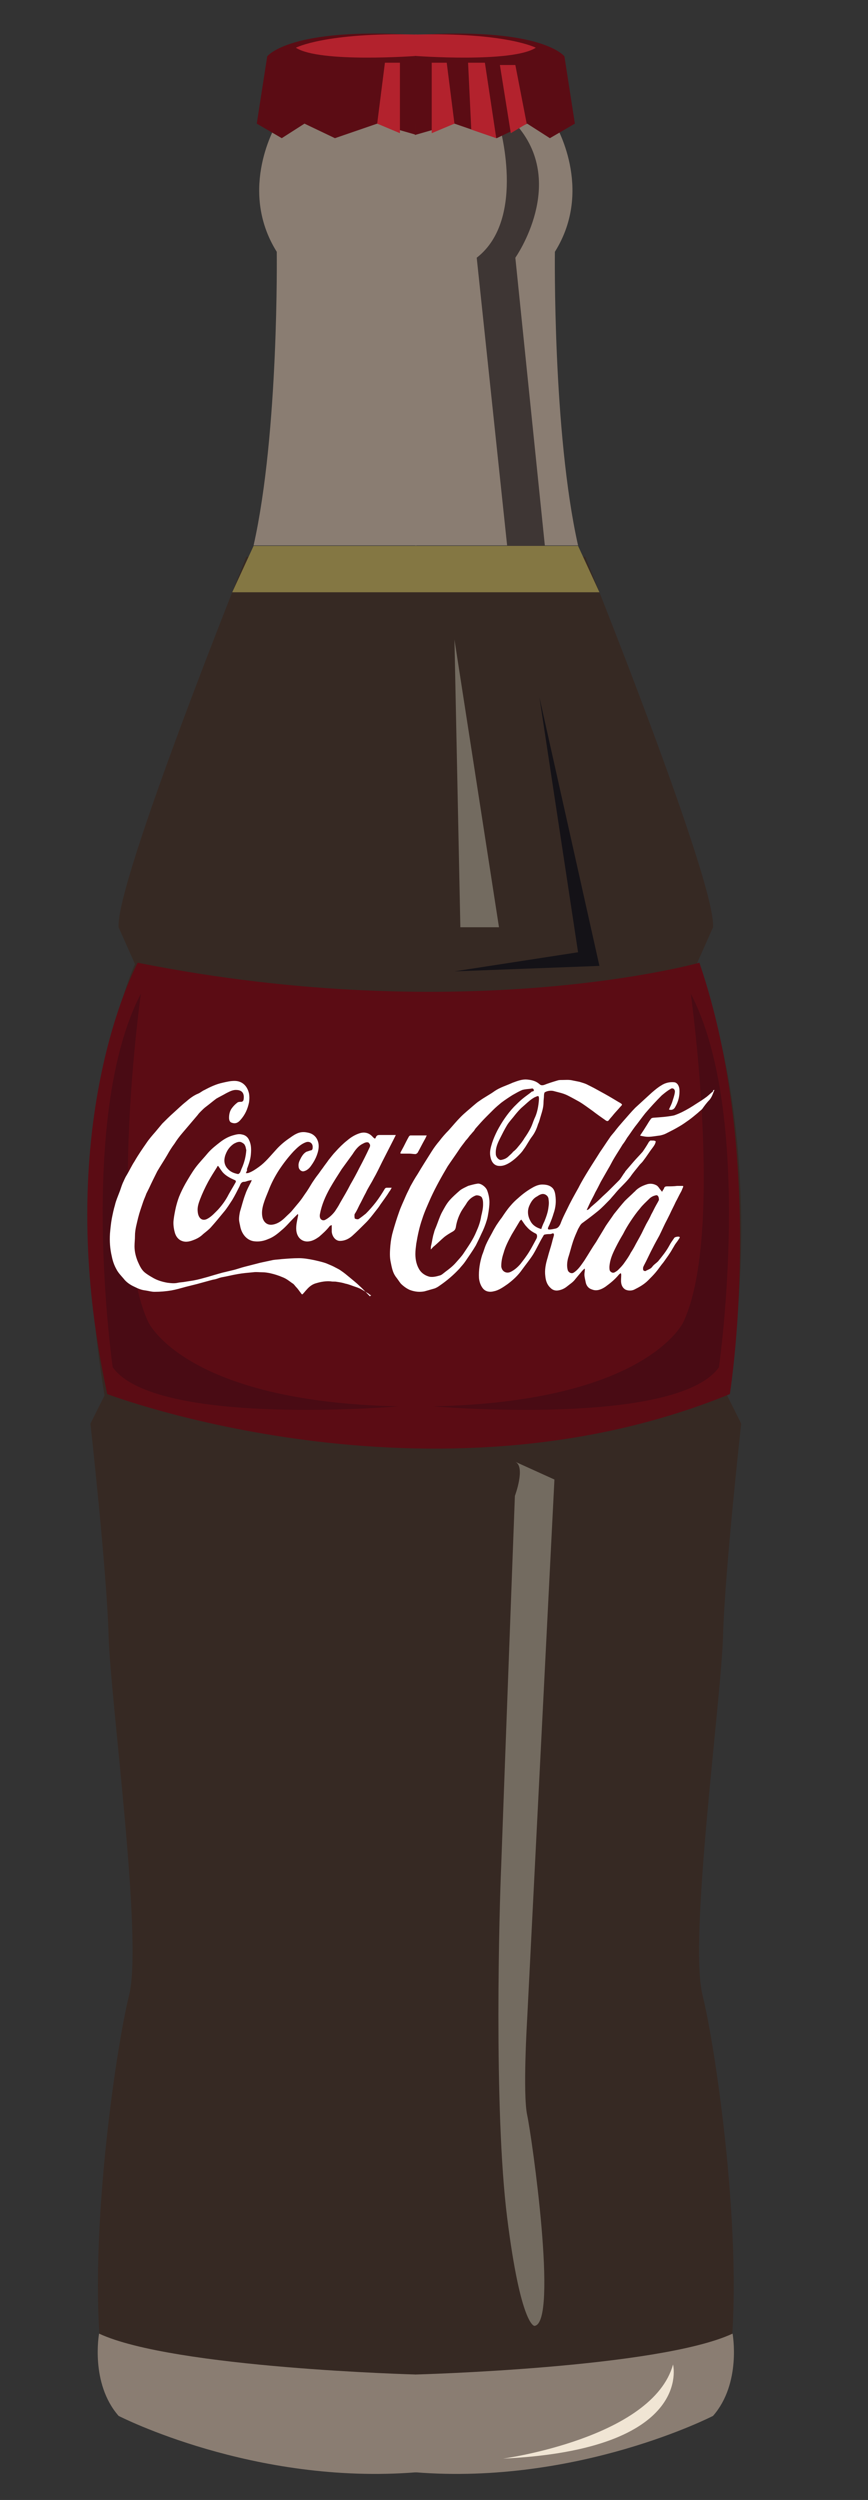 <?xml version="1.0" encoding="utf-8"?>
<!-- Generator: Adobe Illustrator 19.0.0, SVG Export Plug-In . SVG Version: 6.00 Build 0)  -->
<!DOCTYPE svg PUBLIC "-//W3C//DTD SVG 1.1//EN" "http://www.w3.org/Graphics/SVG/1.1/DTD/svg11.dtd">
<svg version="1.1" id="Layer_1" xmlns="http://www.w3.org/2000/svg" xmlns:xlink="http://www.w3.org/1999/xlink" x="0px" y="0px"
	 viewBox="-210 122 191 550" style="enable-background:new -210 122 191 550;" xml:space="preserve">
<rect x="-210" y="122" width="191" height="550" fill="#333333" stroke="none"/>
<style type="text/css">
	.st0{fill:#362923;}
	.st1{fill:#8A7D72;}
	.st2{fill:#847743;}
	.st3{fill:#5B0C14;}
	.st4{fill:#B3222D;}
	.st5{fill:#141217;}
	.st6{fill:#736B60;}
	.st7{fill:#F0E5D4;}
	.st8{fill:#3E3634;}
	.st9{fill:#490B14;}
	.st10{fill:#FFFFFF;}
</style>
<path class="st0" d="M-118.3,662.7V244.5h-37.5c0,0-28.8,71.5-28.1,81.5l3.6,8.1c0,0-16.5,36.2-6.7,94.9l-3.1,6.2
	c0,0,3.6,32.4,4,46.7c0.4,14.3,7.6,66.7,4.5,79.1c-3.1,12.4-9.8,59.1-5.4,84.4C-187,645.3-154,664.9-118.3,662.7z"/>
<path class="st1" d="M-118.3,644.4c0,0-53.6-1.4-69.9-9c0,0-2,10.9,4.3,18.1c0,0,29.7,15.3,65.6,12.4V644.4z"/>
<polygon class="st2" points="-118.3,242.1 -118.3,252.3 -158.9,252.3 -154.2,242.1 "/>
<path class="st1" d="M-118.3,242.1v-92.9h-30.8c0,0-8.7,14.3,0,28.2c0,0,0.5,39.7-5.1,64.6H-118.3z"/>
<path class="st3" d="M-118.3,129.7v22l-8.7-2.5l-9.3,3.2l-6.7-3.2l-5,3.2l-5.5-3.2l2.3-14.8C-151.1,134.3-146.2,127.9-118.3,129.7z"
	/>
<path class="st4" d="M-118.3,134.3c0,0-21.4,1.6-26.6-1.8c0,0,6.5-3.4,26.6-2.9V134.3z"/>
<polygon class="st4" points="-127,149.2 -125.3,135.8 -122,135.8 -122,151.3 "/>
<path class="st0" d="M-118.7,662.7V244.5h37.5c0,0,28.8,71.5,28.1,81.5l-3.6,8.1c0,0,16.5,36.2,6.7,94.9l3.1,6.2
	c0,0-3.6,32.4-4,46.7c-0.4,14.3-7.6,66.7-4.5,79.1c3.1,12.4,9.8,59.1,5.4,84.4C-50,645.3-83,664.9-118.7,662.7z"/>
<path class="st1" d="M-118.7,644.4c0,0,53.6-1.4,69.9-9c0,0,2,10.9-4.3,18.1c0,0-29.7,15.3-65.6,12.4V644.4z"/>
<polygon class="st2" points="-118.7,242.1 -118.7,252.3 -78.1,252.3 -82.8,242.1 "/>
<polygon class="st5" points="-110,335.7 -78.1,334.5 -91.3,275.4 -82.8,331.5 "/>
<path class="st6" d="M-96.6,443.6l8.6,3.9L-94,566.2c0,0-1,16.4,0,21.1c1,4.6,6.9,45.9,1.6,46.4c0,0-3,0.1-6-23.8
	s-1.7-68.8-1.3-77.7c0.3-8.8,3-81.1,3-81.1S-94.3,444.7-96.6,443.6z"/>
<polygon class="st6" points="-110,262.7 -100.2,326 -108.7,326 "/>
<path class="st7" d="M-61.9,642.2c0,0,4.7,18.7-37.4,20.7C-99.3,662.9-66.4,658.4-61.9,642.2z"/>
<path class="st1" d="M-118.7,242.1v-92.9h30.8c0,0,8.7,14.3,0,28.2c0,0-0.5,39.7,5.1,64.6H-118.7z"/>
<path class="st8" d="M-90.1,242.1l-6.5-63.4c0,0,11.7-16.6,0-29.5h-3.6c0,0,6.2,20.9-4.9,29.5l6.7,63.4H-90.1z"/>
<path class="st3" d="M-118.7,129.7v22l8.7-2.5l9.3,3.2l6.7-3.2l5,3.2l5.5-3.2l-2.3-14.8C-85.9,134.3-90.8,127.9-118.7,129.7z"/>
<path class="st4" d="M-118.7,134.3c0,0,21.4,1.6,26.6-1.8c0,0-6.5-3.4-26.6-2.9V134.3z"/>
<polygon class="st4" points="-110,149.2 -111.7,135.8 -115,135.8 -115,151.3 "/>
<polygon class="st4" points="-100.8,152.4 -103.3,135.8 -107,135.8 -106.3,150.5 "/>
<polygon class="st4" points="-94.1,149.2 -96.6,136.3 -100,136.3 -97.6,151.3 "/>
<path class="st3" d="M-186.4,428.7c0,0,71,27,137,0c0,0,8.2-51.3-6.7-94.9c0,0-51.3,14.4-123.6,0
	C-179.7,333.8-199.3,369.6-186.4,428.7z"/>
<path class="st9" d="M-122.3,431.4c0,0-53.5,4.6-62.9-8.6c0,0-7.9-55.1,6.2-82.2c0,0-7.4,52.9,1.6,72.2
	C-177.4,412.8-169.5,430.4-122.3,431.4z"/>
<path class="st9" d="M-114.7,431.4c0,0,53.5,4.6,62.9-8.6c0,0,7.9-55.1-6.2-82.2c0,0,7.4,52.9-1.6,72.2
	C-59.6,412.8-67.5,430.4-114.7,431.4z"/>
<g id="bOjIZk.tif_4_">
	<g>
		<path class="st10" d="M-65.7,373.1c-0.1,0.6-0.4,1-0.7,1.4c-0.7,0.9-1.3,1.9-2,2.8c-0.2,0.3-0.5,0.6-0.8,0.9
			c-0.7,0.9-1.5,1.8-2.1,2.7c-1,1.3-2.2,2.3-3.2,3.5c-0.4,0.5-0.8,0.9-1.2,1.4c-0.9,0.9-1.8,1.9-2.8,2.7c-1.1,0.9-2.3,1.8-3.4,2.6
			c-0.4,0.3-0.6,0.8-0.9,1.3c-0.4,0.9-0.8,1.8-1.1,2.7c-0.4,1.2-0.7,2.5-1.1,3.7c-0.2,0.8-0.3,1.7-0.1,2.5c0.1,0.6,0.8,1,1.3,0.7
			c1-0.6,1.7-1.7,2.4-2.7c0.9-1.4,1.7-2.8,2.6-4.1c0.7-1.2,1.4-2.3,2.1-3.5c0.6-0.9,1.2-1.7,1.8-2.6c0.8-1,1.6-2,2.4-2.9
			c0.7-0.7,1.4-1.3,2.1-2c0.1-0.1,0.2-0.1,0.2-0.2c0.7-0.7,1.5-1.1,2.4-1.4c0.8-0.3,1.6-0.2,2.3,0.2c0.3,0.2,0.5,0.5,0.7,0.8
			c0.2,0.2,0.3,0.4,0.5,0.6c0.1-0.3,0.3-0.5,0.4-0.7c0.1-0.4,0.3-0.5,0.7-0.5c0.7,0,1.5,0,2.2-0.1c0.4,0,0.7,0,1.1,0
			c0.2,0,0.3,0,0.2,0.3c-0.2,0.4-0.3,0.8-0.5,1.1c-0.4,0.7-0.7,1.4-1.1,2.1c-0.4,0.9-0.9,1.8-1.3,2.7c-0.2,0.4-0.4,0.8-0.6,1.2
			c-0.6,1.1-1.1,2.3-1.7,3.5c-0.5,0.9-1,1.8-1.4,2.6c-0.7,1.3-1.3,2.7-2,4c-0.1,0.2-0.2,0.4-0.2,0.6c0,0.2,0,0.4,0.1,0.5
			c0.1,0.1,0.4,0.2,0.5,0.1c0.5-0.3,1.1-0.4,1.5-1c0.3-0.4,0.8-0.7,1.2-1.1c0.9-1.1,1.8-2.2,2.5-3.5c0.3-0.6,0.7-1.1,1.1-1.7
			c0.2-0.2,0.9-0.3,1.1-0.2c0.1,0.1,0.1,0.3,0,0.3c-0.3,0.5-0.6,0.9-0.9,1.3c-0.2,0.3-0.4,0.7-0.6,1c-0.6,1.1-1.3,2-2,3
			c-0.6,0.7-1.1,1.5-1.7,2.2c-0.5,0.6-1.1,1.2-1.7,1.8c-0.9,0.9-2,1.5-3,2c-0.6,0.3-1.4,0.3-2,0c-0.5-0.3-0.8-0.8-0.9-1.4
			c-0.1-0.6,0-1.2,0-1.8c0-0.1,0-0.2-0.1-0.4c-0.2,0.1-0.3,0.2-0.4,0.3c-0.9,1.1-1.9,1.9-3,2.7c-0.9,0.6-1.9,1-2.9,0.6
			c-0.7-0.2-1.2-0.7-1.4-1.5c-0.1-0.6-0.3-1.2-0.3-1.8c0-0.4,0.1-0.8,0.1-1.2c0,0-0.1-0.1-0.1-0.1c-0.2,0.2-0.3,0.3-0.5,0.5
			c-0.5,0.6-1,1.2-1.5,1.8c-0.5,0.7-1.2,1.1-1.8,1.6c-0.6,0.5-1.3,0.8-2,0.9c-0.6,0.1-1.2-0.1-1.6-0.5c-0.8-0.7-1.1-1.6-1.2-2.6
			c-0.2-1.4,0.1-2.8,0.5-4.1c0.3-1.2,0.7-2.3,1-3.5c0.1-0.5,0.3-1,0.4-1.5c0-0.1,0-0.2-0.1-0.3c0-0.1-0.2-0.1-0.3,0
			c-0.1,0-0.3,0.1-0.4,0.1c-0.4,0-0.8,0-1.2,0.1c-0.2,0-0.3,0.2-0.4,0.4c-0.8,1.3-1.4,2.7-2.2,4c-0.7,1.1-1.6,2.2-2.4,3.3
			c-0.9,1.3-2,2.3-3.2,3.2c-1,0.7-2,1.4-3.1,1.6c-0.8,0.2-1.7,0.1-2.3-0.6c-0.5-0.6-0.8-1.4-0.9-2.3c-0.1-1.8,0.2-3.5,0.7-5.1
			c0.3-0.7,0.5-1.5,0.8-2.2c0.4-0.9,0.9-1.8,1.4-2.7c0.3-0.6,0.6-1.1,0.9-1.6c0.4-0.6,0.8-1.2,1.2-1.7c0.6-0.9,1.2-1.8,1.9-2.6
			c0.5-0.6,1.1-1.2,1.7-1.7c1.1-1,2.2-1.8,3.5-2.5c0.6-0.3,1.2-0.5,1.8-0.5c0.7,0,1.5,0.1,2.1,0.6c0.5,0.4,0.7,1,0.8,1.7
			c0.2,1.4,0.1,2.7-0.4,4.1c-0.2,0.7-0.5,1.5-0.8,2.2c-0.1,0.3-0.3,0.6-0.4,0.9c-0.1,0.2,0,0.4,0.2,0.4c0.5,0,0.9-0.1,1.4-0.2
			c0.5-0.1,0.8-0.4,1.1-1c0.4-1.1,0.9-2.1,1.4-3.1c0.8-1.7,1.7-3.3,2.6-4.9c0.7-1.4,1.5-2.7,2.3-4c0.8-1.3,1.6-2.5,2.4-3.8
			c0.7-1,1.4-2.1,2.1-3.1c0.3-0.5,0.7-0.9,1.1-1.4c0.6-0.8,1.2-1.5,1.9-2.3c0.9-1,1.8-2.1,2.7-3c1.2-1.1,2.4-2.2,3.6-3.3
			c0.7-0.6,1.4-1.2,2.1-1.6c0.9-0.6,1.9-0.8,2.9-0.7c0.6,0.1,1,0.7,1.1,1.5c0.1,1.4-0.2,2.7-0.9,3.9c-0.3,0.6-0.8,0.8-1.4,0.6
			c0.2-0.5,0.5-1,0.7-1.6c0.2-0.7,0.5-1.4,0.6-2.2c0.1-0.7-0.5-1.1-1-0.7c-0.7,0.4-1.3,0.9-1.9,1.4c-1.2,1.2-2.4,2.5-3.6,3.9
			c-0.8,1-1.5,2-2.3,3c-0.6,0.8-1.1,1.6-1.7,2.4c-0.3,0.5-0.6,1-1,1.5c-0.6,1-1.2,1.9-1.8,2.9c-0.5,0.8-0.9,1.7-1.4,2.5
			c-0.5,0.9-1.1,1.9-1.6,2.8c-0.4,0.8-0.8,1.6-1.2,2.3c-0.4,0.9-0.9,1.7-1.3,2.6c-0.2,0.4-0.4,0.9-0.6,1.3c0.5,0,0.7-0.5,1.1-0.8
			c0.7-0.6,1.4-1.2,2-1.8c0.6-0.6,1.2-1.1,1.8-1.7c0.7-0.7,1.5-1.5,2.2-2.2c0.5-0.5,0.8-1.2,1.3-1.8c0-0.1,0.1-0.1,0.1-0.2
			c0.6-0.7,1.2-1.4,1.8-2.1c0.6-0.7,1.3-1.4,2-2.2c0.5-0.7,1-1.5,1.4-2.2c0.1-0.1,0.3-0.3,0.4-0.3C-66.5,373-66.1,372.8-65.7,373.1z
			 M-65,386c0-0.8-0.3-1.2-0.8-1c-0.5,0.1-1,0.4-1.3,0.7c-0.7,0.7-1.5,1.4-2.1,2.2c-0.7,0.8-1.4,1.8-2,2.7c-0.6,0.9-1.2,1.9-1.7,2.9
			c-0.6,1-1.1,1.9-1.6,2.9c-0.7,1.4-1.3,2.7-1.4,4.3c0,0.4,0,0.8,0.2,1c0.3,0.3,0.6,0.4,1,0.2c0.3-0.2,0.5-0.3,0.7-0.5
			c0.5-0.5,1-1,1.4-1.6c0.5-0.7,1-1.4,1.4-2.2c0.4-0.6,0.8-1.3,1.1-1.9c0.6-1.1,1.2-2.1,1.7-3.2c0.2-0.4,0.4-0.8,0.6-1.2
			c0.4-0.7,0.8-1.4,1.1-2.1c0.4-0.7,0.7-1.4,1.1-2.1C-65.3,386.6-65.1,386.2-65,386z M-95.3,390.3c-0.1,0.1-0.2,0.2-0.3,0.3
			c-0.6,1-1.2,2-1.8,3c-0.7,1.3-1.4,2.6-1.8,4.1c-0.3,0.9-0.5,1.8-0.5,2.9c0.1,1.1,1.1,1.7,2.1,1.2c0.8-0.4,1.5-1,2.1-1.7
			c0.7-0.9,1.4-1.8,2-2.8c0.5-0.8,1-1.8,1.5-2.7c0.3-0.5,0.2-1.1-0.1-1.2c-0.8-0.4-1.4-0.8-2-1.5C-94.6,391.4-94.9,390.8-95.3,390.3
			z M-90.9,392.4c0.2-0.6,0.4-1.1,0.7-1.7c0.4-1,0.8-2.1,0.9-3.2c0.1-0.6,0.1-1.1,0-1.7c0-0.3-0.2-0.6-0.3-0.7
			c-0.3-0.3-0.7-0.5-1.2-0.4c-0.4,0.1-0.7,0.3-1,0.5c-0.8,0.4-1.3,1.1-1.7,2c-0.5,1.1-0.4,2.3,0.2,3.4
			C-92.8,391.6-91.9,392.1-90.9,392.4z"/>
		<path class="st10" d="M-155.9,380.1c0.3,0,0.5,0,0.7-0.1c0.8-0.3,1.5-0.8,2.2-1.3c1.4-1,2.5-2.4,3.7-3.7c0.8-0.9,1.7-1.7,2.7-2.4
			c0.6-0.4,1.2-0.9,1.9-1.2c0.6-0.3,1.3-0.4,2-0.3c0.6,0.1,1.2,0.2,1.8,0.7c0.6,0.5,0.9,1.2,1,1.9c0.1,0.9-0.1,1.7-0.4,2.5
			c-0.3,0.8-0.7,1.5-1.2,2.2c-0.4,0.6-1,1.2-1.8,1.3c-0.5,0-1-0.5-1-1.1c-0.1-0.8,0.3-1.4,0.6-2c0.3-0.5,0.6-0.9,1.1-1.2
			c0.3-0.1,0.6-0.2,0.9-0.3c0.4,0,0.5-0.3,0.5-0.6c0.1-1-0.7-1.5-1.5-1.2c-1.1,0.4-1.9,1.2-2.7,2c-1.2,1.3-2.2,2.6-3.2,4.1
			c-0.9,1.4-1.7,2.9-2.3,4.5c-0.4,1-0.8,1.9-1.1,2.9c-0.3,1-0.5,2.1-0.2,3.2c0.4,1.2,1.3,1.6,2.3,1.4c1.1-0.2,2-0.9,2.8-1.7
			c0.5-0.5,1-0.9,1.4-1.4c0.5-0.6,1-1.2,1.5-1.8c0.5-0.6,0.9-1.2,1.3-1.8c0.6-0.8,1.1-1.7,1.6-2.5c0.4-0.6,0.8-1.2,1.2-1.7
			c0.4-0.5,0.7-1,1.1-1.5c0.4-0.6,0.9-1.2,1.3-1.8c0.5-0.6,1-1.3,1.5-1.8c0.8-0.9,1.7-1.8,2.6-2.5c0.8-0.7,1.8-1.3,2.8-1.6
			c1-0.3,2-0.1,2.8,0.8c0.1,0.1,0.1,0.1,0.2,0.2c0.2,0.2,0.4,0.3,0.5-0.1c0.2-0.4,0.4-0.5,0.8-0.5c1.2,0,2.3,0,3.6,0
			c-0.2,0.4-0.4,0.8-0.6,1.2c-0.8,1.6-1.6,3.1-2.4,4.7c-0.6,1.2-1.2,2.5-1.9,3.7c-0.5,1-1.2,2-1.7,3.1c-0.5,0.9-0.9,1.8-1.4,2.7
			c-0.3,0.6-0.6,1.3-1,1.9c-0.1,0.1-0.1,0.3-0.1,0.4c0,0.2,0,0.6,0.1,0.7c0.2,0.1,0.6,0.2,0.8,0.1c0.6-0.4,1.1-0.8,1.6-1.2
			c0.8-0.8,1.5-1.6,2.2-2.5c0.7-0.9,1.4-2,2-3c0.1-0.1,0.2-0.2,0.4-0.2c0.3,0,0.7,0,1.1,0c-0.2,0.3-0.3,0.6-0.5,0.8
			c-0.6,1-1.3,1.9-2,2.9c-0.3,0.5-0.7,1-1.1,1.5c-0.7,0.9-1.3,1.7-2.1,2.5c-1,1-2,2-3,2.9c-0.8,0.7-1.7,1.1-2.7,1.1
			c-1,0-1.7-1-1.8-2c0-0.5,0-1,0-1.5c-0.1,0.1-0.4,0.1-0.5,0.3c-0.7,0.9-1.5,1.6-2.3,2.3c-0.7,0.5-1.4,0.9-2.2,1
			c-1.3,0.2-2.6-0.6-2.8-2.4c-0.1-1.2,0.2-2.2,0.4-3.3c0-0.1,0-0.2,0-0.2c0,0,0,0-0.1-0.1c-0.3,0.3-0.6,0.6-0.9,0.9
			c-0.9,0.9-1.7,1.9-2.7,2.7c-0.9,0.8-1.8,1.5-2.9,1.9c-0.9,0.4-1.9,0.6-2.9,0.5c-1.6-0.1-2.8-1.4-3.2-3.1c-0.1-0.6-0.3-1.2-0.3-1.8
			c0-0.5,0.1-1.1,0.2-1.6c0.4-1.3,0.7-2.6,1.2-3.9c0.3-0.9,0.8-1.8,1.2-2.6c0.1-0.1,0.1-0.3,0.2-0.5c-0.3,0.1-0.6,0.1-0.9,0.2
			c-0.3,0.1-0.5,0.2-0.8,0.2c-0.6,0-0.8,0.5-1,1c-0.5,1-1,2-1.6,3c-0.6,0.9-1.2,1.9-1.9,2.7c-0.9,1.1-1.8,2.2-2.7,3.2
			c-0.5,0.6-1.2,1.1-1.8,1.6c-0.6,0.6-1.3,1-2.1,1.3c-1,0.4-2,0.6-3,0c-0.6-0.4-1-1-1.2-1.9c-0.2-0.8-0.3-1.7-0.2-2.5
			c0.1-0.9,0.3-1.9,0.5-2.8c0.2-0.8,0.4-1.5,0.7-2.3c0.4-1,0.9-2,1.4-2.9c0.7-1.2,1.4-2.4,2.2-3.5c0.9-1.2,1.9-2.2,2.8-3.3
			c0.8-0.9,1.7-1.6,2.6-2.3c0.9-0.7,1.8-1.2,2.8-1.5c0.7-0.2,1.4-0.4,2.1-0.2c0.6,0.1,1.2,0.5,1.5,1.2c0.5,1,0.5,2.1,0.4,3.2
			c-0.1,1.2-0.5,2.2-0.9,3.3C-155.5,379.3-155.7,379.6-155.9,380.1z M-129.2,373.3c-0.5,0-0.9,0.3-1.3,0.5c-0.8,0.5-1.4,1.3-1.9,2.1
			c-0.8,1.1-1.6,2.2-2.4,3.3c-0.9,1.4-1.8,2.8-2.6,4.2c-1,1.8-1.8,3.6-2.2,5.7c-0.1,0.5,0,1,0.3,1.2c0.2,0.2,0.6,0.2,0.8,0.1
			c0.8-0.4,1.6-1.1,2.2-1.9c0.4-0.6,0.8-1.2,1.1-1.8c0.8-1.4,1.6-2.7,2.3-4.1c0.7-1.2,1.4-2.5,2-3.7c0.8-1.5,1.5-2.9,2.2-4.4
			c0.2-0.4,0.2-0.7-0.1-1C-128.8,373.4-129,373.3-129.2,373.3z M-162,378.5c-0.1,0-0.2,0.1-0.2,0.2c-0.7,1.1-1.4,2.2-2,3.3
			c-0.7,1.3-1.3,2.6-1.8,3.9c-0.3,0.8-0.6,1.7-0.5,2.6c0.1,1.5,1,2.3,2.2,1.6c0.9-0.5,1.6-1.3,2.3-2c0.9-1,1.7-2.1,2.3-3.3
			c0.5-0.9,1-1.7,1.5-2.6c0.2-0.3,0.1-0.5-0.2-0.6c-0.9-0.4-1.9-0.9-2.6-1.7C-161.4,379.4-161.7,378.9-162,378.5z M-155.8,375
			c-0.1-0.2-0.1-0.7-0.3-1c-0.1-0.3-0.4-0.5-0.6-0.6c-0.6-0.4-1.2-0.1-1.8,0.2c-0.6,0.4-1.1,0.9-1.5,1.6c-0.6,1.1-1,2.5-0.1,3.7
			c0.7,0.9,1.5,1.2,2.5,1.4c0.1,0,0.3-0.2,0.4-0.3c0.2-0.4,0.3-0.8,0.5-1.2C-156.2,377.6-155.9,376.4-155.8,375z"/>
		<path class="st10" d="M-92.5,361.9c-0.1-0.4-0.3-0.5-0.6-0.4c-0.7,0.1-1.3,0.1-2,0.3c-0.7,0.3-1.4,0.7-2.1,1.1
			c-0.8,0.5-1.7,1.1-2.5,1.7c-0.6,0.5-1.2,1-1.8,1.6c-0.5,0.5-1,1-1.5,1.5c-0.8,0.8-1.6,1.7-2.3,2.5c-0.2,0.2-0.3,0.5-0.5,0.7
			c-0.3,0.3-0.5,0.6-0.8,0.9c-0.3,0.4-0.6,0.8-0.9,1.1c-0.5,0.7-1.1,1.4-1.6,2.2c-0.8,1.2-1.6,2.3-2.4,3.5c-1.3,2.2-2.6,4.5-3.7,6.9
			c-0.7,1.6-1.4,3.1-1.9,4.7c-0.6,1.7-1,3.6-1.3,5.4c-0.1,0.8-0.2,1.5-0.2,2.3c0,1.3,0.3,2.6,1,3.6c0.5,0.7,1.3,1.2,2.2,1.4
			c0.8,0.1,1.5-0.1,2.2-0.3c0.4-0.1,0.8-0.5,1.2-0.8c0.8-0.6,1.6-1.2,2.3-2c0.6-0.7,1.3-1.4,1.8-2.2c1-1.5,2-2.9,2.7-4.6
			c0.5-1.1,0.9-2.2,1.1-3.5c0.2-0.8,0.4-1.7,0.4-2.5c0-0.5,0-1.1-0.3-1.6c-0.2-0.3-0.9-0.5-1.3-0.4c-0.8,0.3-1.4,0.8-1.9,1.5
			c-0.4,0.7-0.9,1.3-1.3,2c-0.6,1.1-1,2.2-1.2,3.5c-0.1,0.5-0.3,0.7-0.6,0.9c-0.7,0.4-1.4,0.8-2,1.3c-0.7,0.6-1.4,1.3-2.1,1.9
			c-0.3,0.2-0.5,0.5-0.8,0.8c0-0.4,0-0.7,0.1-1c0.2-0.9,0.3-1.8,0.6-2.7c0.1-0.5,0.3-0.9,0.5-1.4c0.4-1,0.7-2,1.2-3
			c0.5-0.9,1-1.9,1.7-2.7c0.7-0.8,1.5-1.5,2.3-2.2c0.5-0.4,1.2-0.7,1.8-1c0.7-0.2,1.4-0.4,2.1-0.5c0.7-0.1,1.8,0.7,2.1,1.5
			c0.3,0.8,0.5,1.7,0.5,2.6c0,0.7-0.1,1.4-0.2,2.1c-0.1,0.6-0.2,1.3-0.4,1.9c-0.3,1-0.7,2-1.2,3c-0.4,0.9-0.8,1.7-1.2,2.5
			c-0.7,1.2-1.5,2.3-2.3,3.5c-0.4,0.6-0.9,1.1-1.3,1.6c-1.3,1.4-2.7,2.6-4.3,3.7c-0.4,0.3-0.9,0.6-1.3,0.7c-0.7,0.2-1.4,0.4-2.1,0.6
			c-1.1,0.2-2.1,0.1-3.2-0.3c-0.7-0.3-1.4-0.8-2-1.4c-0.4-0.5-0.7-1-1.1-1.5c-0.1-0.1-0.1-0.2-0.2-0.3c-0.5-0.8-0.7-1.8-0.9-2.8
			c-0.3-1.3-0.2-2.5-0.1-3.8c0.1-1.1,0.3-2.2,0.6-3.2c0.4-1.4,0.8-2.7,1.3-4.1c0.4-1.2,1-2.4,1.5-3.6c0.3-0.7,0.7-1.4,1-2.1
			c0.5-0.9,1-1.8,1.6-2.7c1-1.7,2.1-3.4,3.1-5c0.5-0.8,1.1-1.6,1.7-2.3c0.6-0.8,1.3-1.6,2-2.3c0.9-1,1.8-2.1,2.7-3
			c0.9-0.9,1.8-1.6,2.7-2.4c0.5-0.4,0.9-0.8,1.4-1.1c1.1-0.8,2.3-1.4,3.4-2.2c1.2-0.8,2.6-1.2,3.9-1.8c1.1-0.4,2.1-0.8,3.2-0.7
			c1,0.1,1.9,0.3,2.7,1c0.3,0.3,0.6,0.3,1,0.2c1-0.4,2-0.7,3-1c0.3-0.1,0.6-0.1,0.9-0.1c0.8,0,1.6-0.1,2.4,0.1
			c0.5,0.1,1,0.2,1.5,0.3c0.6,0.2,1.1,0.3,1.7,0.6c0.8,0.4,1.6,0.8,2.3,1.2c1.1,0.6,2.2,1.2,3.2,1.8c0.5,0.3,1,0.6,1.5,0.9
			c0.1,0,0.1,0.1,0.2,0.1c0.6,0.4,0.6,0.4,0.1,0.9c-0.5,0.6-1,1.1-1.5,1.7c-0.3,0.4-0.7,0.8-1,1.2c-0.2,0.3-0.4,0.3-0.7,0.1
			c-1-0.7-2-1.4-2.9-2.1c-1-0.7-1.9-1.4-2.9-2c-0.9-0.5-1.8-1-2.6-1.4c-1-0.5-2.1-0.7-3.2-1c-0.6-0.1-1.3,0-1.8,0.3
			c-0.1,0-0.2,0.4-0.2,0.7c0,0.5-0.1,1-0.1,1.5c0,1.1-0.3,2-0.6,3c-0.2,0.6-0.3,1.2-0.6,1.8c-0.3,1-0.7,1.9-1.3,2.7
			c-0.7,0.9-1.2,2-1.9,2.9c-0.3,0.5-0.8,1-1.2,1.4c-0.5,0.5-1.1,1-1.7,1.4c-0.8,0.5-1.6,0.9-2.6,0.8c-1-0.1-1.6-0.9-1.8-2.1
			c-0.2-1.1,0.1-2,0.4-3c0.3-0.9,0.7-1.8,1.1-2.6c1-1.9,2.2-3.7,3.7-5.3c0.6-0.6,1.2-1.2,1.8-1.7c0.7-0.6,1.5-1.1,2.2-1.7
			C-92.7,362.2-92.6,362-92.5,361.9z M-91.4,363.8c0-0.7-0.1-0.8-0.7-0.5c-0.3,0.1-0.6,0.3-0.9,0.5c-0.7,0.5-1.3,1.1-2,1.7
			c-0.6,0.5-1.1,1.1-1.6,1.7c-0.6,0.8-1.3,1.5-1.8,2.3c-0.6,1-1.1,2-1.6,3c-0.5,1-1,2.1-0.9,3.4c0,0.6,0.6,1.3,1.1,1.3
			c0.6-0.1,1.2-0.3,1.7-0.8c0.3-0.3,0.7-0.6,1-1c0.4-0.3,0.8-0.7,1.1-1.1c0.5-0.6,1-1.2,1.4-1.9c0.5-0.7,1-1.5,1.4-2.3
			c0.3-0.6,0.5-1.3,0.8-2C-91.8,366.9-91.5,365.4-91.4,363.8z"/>
		<path class="st10" d="M-128.3,407c-0.2-0.1-0.4-0.2-0.6-0.4c-0.5-0.3-1-0.6-1.5-0.9c-0.5-0.3-1.1-0.5-1.7-0.7
			c-0.6-0.2-1.3-0.5-1.9-0.6c-0.6-0.2-1.2-0.3-1.9-0.4c-0.4-0.1-0.9,0-1.3-0.1c-1.1-0.1-2.2,0.1-3.2,0.4c-0.8,0.2-1.5,0.7-2.1,1.4
			c-0.3,0.3-0.5,0.6-0.8,0.9c-0.1,0.2-0.3,0.2-0.4,0c-0.4-0.5-0.7-1-1.1-1.4c-0.3-0.3-0.5-0.7-0.9-0.9c-0.7-0.5-1.3-1-2.1-1.3
			c-0.9-0.4-1.9-0.7-2.8-0.9c-0.5-0.1-1.1-0.2-1.7-0.2c-0.7,0-1.3-0.1-2,0c-1.1,0.1-2.3,0.2-3.4,0.4c-1.2,0.2-2.3,0.5-3.5,0.7
			c-0.5,0.1-0.9,0.3-1.3,0.4c-0.3,0.1-0.6,0.1-0.9,0.2c-1.1,0.3-2.2,0.6-3.3,0.9c-0.8,0.2-1.6,0.4-2.4,0.6c-1.1,0.3-2.1,0.6-3.2,0.8
			c-1.2,0.2-2.4,0.3-3.7,0.3c-0.7,0-1.3-0.2-2-0.3c-0.9-0.1-1.6-0.4-2.4-0.8c-0.9-0.4-1.8-1-2.4-1.8c-0.6-0.7-1.2-1.3-1.6-2.1
			c-0.5-0.9-0.8-1.8-1-2.8c-0.4-1.7-0.5-3.3-0.4-5c0.1-1.1,0.2-2.2,0.4-3.3c0.2-1,0.4-2,0.7-3c0.2-0.9,0.6-1.8,0.9-2.6
			c0.3-0.7,0.5-1.5,0.8-2.2c0.3-0.6,0.5-1.2,0.9-1.8c0.6-1,1.1-2.1,1.7-3c0.8-1.4,1.7-2.7,2.6-4c0.6-0.9,1.3-1.7,2-2.5
			c0.5-0.6,1-1.2,1.5-1.8c0.8-0.8,1.6-1.6,2.5-2.4c0.9-0.8,1.8-1.7,2.7-2.4c0.8-0.7,1.7-1.4,2.7-1.8c0.5-0.2,0.9-0.6,1.4-0.8
			c1.3-0.7,2.6-1.3,4-1.6c0.9-0.2,1.7-0.4,2.6-0.4c1.6,0,2.8,1,3.2,2.8c0.1,0.6,0.1,1.2,0,1.9c-0.3,1.5-0.9,2.8-1.9,3.9
			c-0.5,0.6-1.1,0.9-1.9,0.6c-0.4-0.1-0.6-0.5-0.6-1.1c0-0.8,0.2-1.6,0.7-2.2c0.3-0.4,0.7-0.8,1.1-1.1c0.2-0.2,0.6-0.2,0.9-0.2
			c0.3,0,0.5-0.3,0.5-0.5c0.2-1.2-0.2-2-1.4-2.1c-0.9-0.1-1.6,0.3-2.4,0.7c-0.7,0.4-1.5,0.8-2.2,1.2c-0.8,0.6-1.5,1.2-2.3,1.8
			c-0.4,0.3-0.7,0.6-1.1,1c-0.2,0.2-0.5,0.5-0.7,0.8c-1.1,1.3-2.3,2.7-3.4,4c-0.6,0.7-1.2,1.5-1.7,2.3c-0.6,0.8-1.1,1.6-1.6,2.5
			c-0.7,1.2-1.5,2.4-2.2,3.6c-0.6,1.2-1.2,2.4-1.8,3.7c-0.2,0.4-0.4,0.8-0.6,1.2c-0.2,0.6-0.5,1.2-0.7,1.8c-0.4,1.2-0.8,2.3-1.1,3.5
			c-0.3,1.3-0.7,2.6-0.7,4c0,0.8-0.1,1.5-0.1,2.3c0,1.2,0.3,2.3,0.7,3.3c0.4,0.9,0.8,1.8,1.5,2.4c0.6,0.5,1.3,0.9,2,1.3
			c0.9,0.5,1.9,0.8,3,1c0.8,0.1,1.6,0.2,2.4,0c0.5-0.1,1-0.1,1.5-0.2c0.6-0.1,1.3-0.2,1.9-0.3c1.1-0.2,2.1-0.5,3.2-0.8
			c1-0.3,2-0.6,3.1-0.9c0.8-0.2,1.7-0.4,2.5-0.6c0.8-0.2,1.6-0.5,2.4-0.7c1.2-0.3,2.3-0.6,3.5-0.9c0.9-0.2,1.9-0.4,2.8-0.6
			c0.6-0.1,1.2-0.1,1.9-0.2c1.3-0.1,2.5-0.2,3.8-0.2c1.1,0,2.2,0.2,3.2,0.4c0.9,0.2,1.8,0.4,2.7,0.7c0.7,0.3,1.5,0.6,2.2,1
			c0.4,0.2,0.8,0.4,1.2,0.7c0.6,0.4,1.2,0.9,1.8,1.4c0.7,0.6,1.5,1.2,2.2,1.9c0.8,0.7,1.5,1.5,2.3,2.3
			C-128.3,406.9-128.3,406.9-128.3,407z"/>
		<path class="st10" d="M-52.8,361.8c-0.3,0.7-0.5,1.5-1.1,2.2c-0.6,0.6-1.1,1.3-1.6,2c-0.3,0.3-0.6,0.5-0.9,0.8
			c-0.6,0.5-1.3,1.1-2,1.6c-0.7,0.5-1.4,1-2.1,1.4c-1,0.6-2,1.1-3,1.6c-0.4,0.2-0.8,0.3-1.2,0.4c-0.9,0.1-1.8,0.3-2.7,0.3
			c-0.5,0-1-0.1-1.5-0.2c-0.2,0-0.3-0.1-0.1-0.3c0.4-0.6,0.8-1.2,1.1-1.7c0.4-0.6,0.7-1.2,1.1-1.7c0.1-0.2,0.4-0.3,0.6-0.3
			c1.5-0.1,3-0.2,4.5-0.5c0.6-0.2,1.3-0.5,1.9-0.8c1-0.5,2-1.1,2.9-1.7c0.8-0.5,1.6-1,2.4-1.6c0.5-0.4,0.9-0.8,1.4-1.2
			C-53.1,361.8-53,361.8-52.8,361.8C-52.9,361.7-52.9,361.8-52.8,361.8z"/>
		<path class="st10" d="M-121.9,375.6c0.2-0.4,0.5-0.9,0.7-1.3c0.4-0.8,0.8-1.6,1.2-2.3c0.1-0.1,0.2-0.2,0.3-0.2c1.2,0,2.3,0,3.6,0
			c-0.2,0.4-0.3,0.7-0.5,1c-0.5,0.9-1,1.9-1.5,2.8c-0.1,0.1-0.3,0.3-0.5,0.3c-0.4,0-0.9-0.1-1.3-0.1c-0.6,0-1.1,0-1.7,0
			c-0.1,0-0.2,0-0.3,0C-121.8,375.7-121.9,375.6-121.9,375.6z"/>
	</g>
</g>
</svg>
